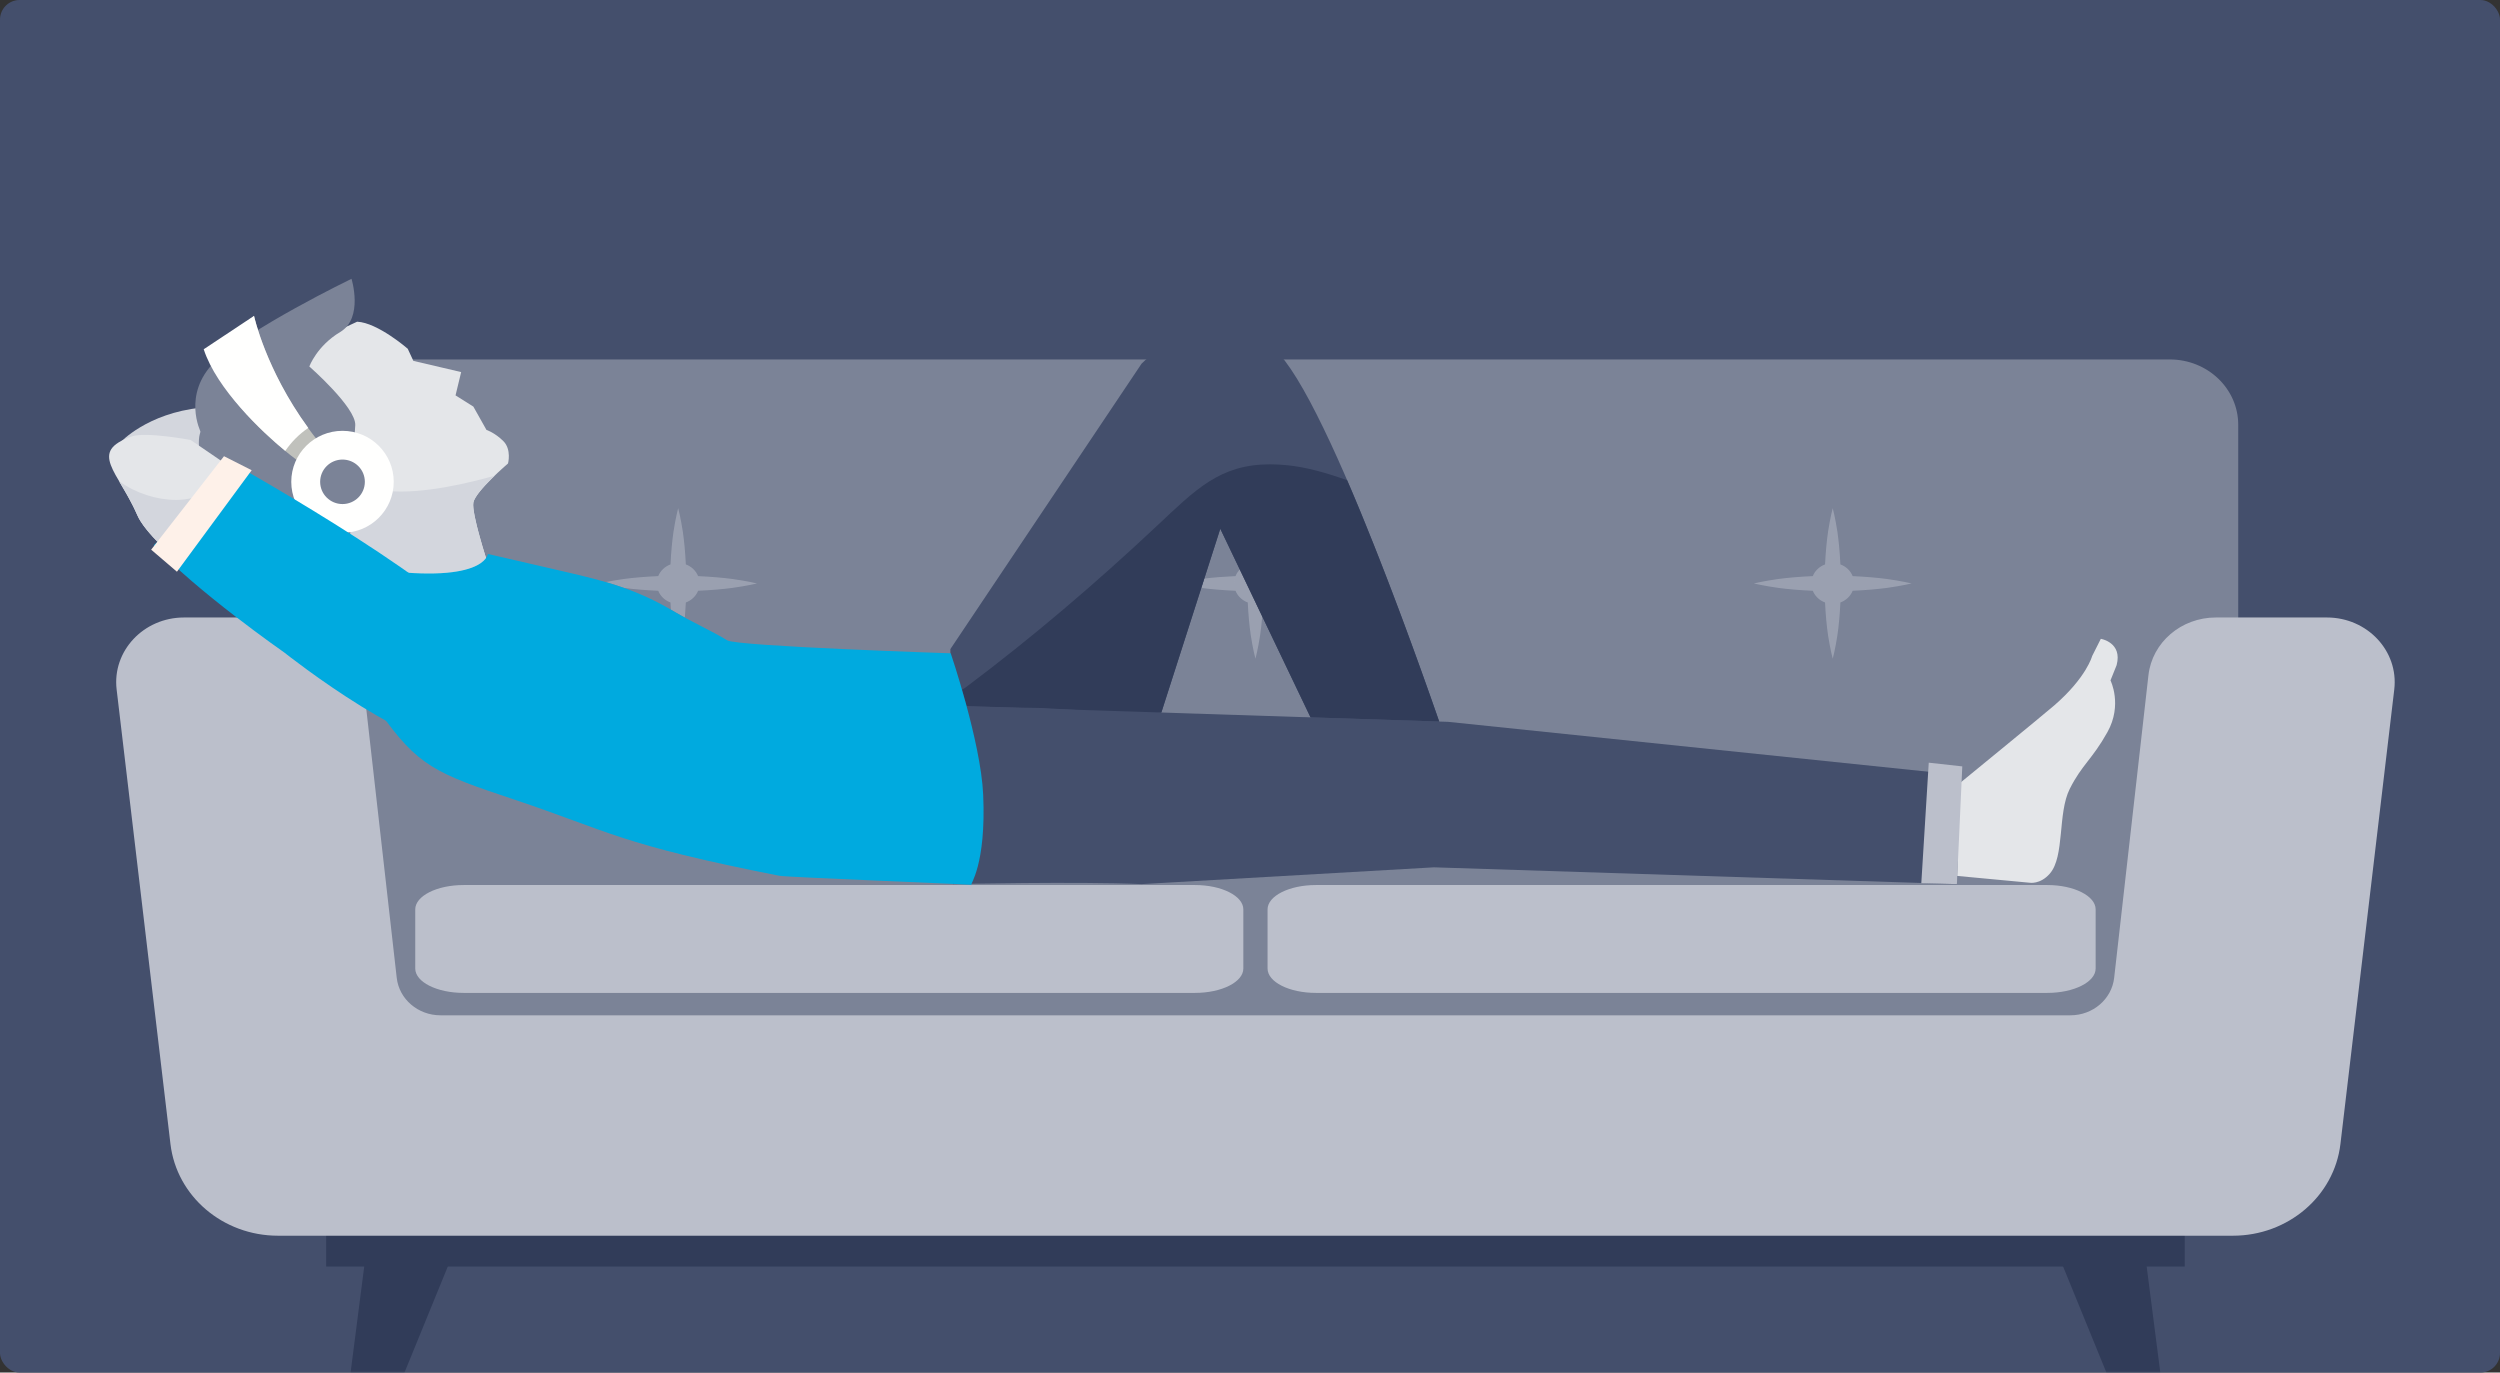 <?xml version="1.0" encoding="UTF-8"?>
<svg width="510px" height="280px" viewBox="0 0 510 280" version="1.1" xmlns="http://www.w3.org/2000/svg" xmlns:xlink="http://www.w3.org/1999/xlink">
    <rect x="0" y="0" width="510" height="280" fill="#333333" stroke="none"/>
    <!-- Generator: sketchtool 47.1 (45422) - http://www.bohemiancoding.com/sketch -->
    <title>99F3CCB3-54EC-4B49-BCA5-77A4BDEE4E9B</title>
    <desc>Created with sketchtool.</desc>
    <defs>
        <rect id="path-1" x="0" y="0" width="510" height="280" rx="4"></rect>
    </defs>
    <g id="→-Developers" stroke="none" stroke-width="1" fill="none" fill-rule="evenodd">
        <g id="Shoutem-Web---Developers-v2" transform="translate(-765, -3145)">
            <g id="Group-37" transform="translate(0, 1243)">
                <g id="devs-step6" transform="translate(765, 1902)">
                    <mask id="mask-2" fill="white">
                        <use xlink:href="#path-1"></use>
                    </mask>
                    <use id="Mask" fill="#444F6C" xlink:href="#path-1"></use>
                    <g id="Group" mask="url(#mask-2)">
                        <g transform="translate(22, 56)">
                            <polyline id="Fill-6" fill="#313C59" points="47.984 235.931 55.643 235.931 73.261 192.795 53.346 194.257 47.984 235.931"></polyline>
                            <polyline id="Fill-7" fill="#313C59" points="394.961 192.795 412.578 235.931 420.238 235.931 414.876 194.257 394.961 192.795"></polyline>
                            <polygon id="Fill-8" fill="#313C59" points="44.538 202.373 423.685 202.373 423.685 194.443 44.538 194.443"></polygon>
                            <path d="M420.637,17.328 L47.585,17.328 C39.874,17.328 33.622,23.295 33.622,30.655 L33.622,157.702 L434.599,157.702 L434.599,30.655 C434.599,23.295 428.348,17.328 420.637,17.328" id="Fill-9" fill="#7B8397"></path>
                            <path d="M350.311,66.905 C350.427,69.363 350.641,71.679 350.921,73.578 C351.36,76.457 351.876,78.376 351.876,78.376 C351.876,78.376 352.393,76.457 352.832,73.578 C353.111,71.679 353.325,69.363 353.442,66.904 C354.59,66.482 355.503,65.61 355.944,64.514 C358.52,64.402 360.946,64.196 362.935,63.931 C365.951,63.512 367.961,63.023 367.961,63.023 C367.961,63.023 365.951,62.533 362.935,62.114 C360.946,61.85 358.52,61.644 355.944,61.531 C355.503,60.434 354.588,59.561 353.439,59.14 C353.321,56.682 353.105,54.366 352.827,52.467 C352.39,49.588 351.876,47.669 351.876,47.669 C351.876,47.669 351.363,49.588 350.925,52.467 C350.647,54.366 350.431,56.682 350.313,59.14 C349.165,59.561 348.252,60.433 347.81,61.528 C345.234,61.64 342.807,61.844 340.818,62.11 C337.802,62.529 335.791,63.023 335.791,63.023 C335.791,63.023 337.802,63.516 340.818,63.935 C342.807,64.202 345.234,64.406 347.81,64.517 C348.251,65.612 349.164,66.483 350.311,66.905 Z M232.545,66.904 C232.662,69.363 232.876,71.679 233.155,73.578 C233.594,76.457 234.111,78.376 234.111,78.376 C234.111,78.376 234.628,76.457 235.067,73.578 C235.235,72.433 235.38,71.137 235.493,69.749 L234.263,67.179 C236.599,67.102 238.467,65.27 238.467,63.023 C238.467,60.726 236.517,58.864 234.111,58.864 C231.705,58.864 229.755,60.726 229.755,63.023 C229.755,63.25 229.774,63.472 229.811,63.689 C229.774,63.472 229.755,63.249 229.755,63.023 C229.755,62.496 229.857,61.992 230.044,61.528 C227.733,61.628 225.541,61.803 223.678,62.03 L223.067,63.937 C225.054,64.202 227.475,64.406 230.045,64.517 C230.486,65.611 231.399,66.482 232.545,66.904 Z M114.78,66.904 C114.803,67.397 114.83,67.884 114.861,68.363 C115.141,68.524 115.422,68.689 115.705,68.859 C116.328,69.231 117.003,69.609 117.708,69.99 C117.792,69.003 117.861,67.967 117.911,66.904 C119.059,66.482 119.972,65.61 120.413,64.514 C122.989,64.402 125.415,64.196 127.404,63.931 C130.42,63.512 132.43,63.023 132.43,63.023 C132.43,63.023 130.42,62.533 127.404,62.114 C125.415,61.85 122.989,61.644 120.413,61.531 C119.971,60.434 119.057,59.561 117.909,59.14 C117.791,56.682 117.575,54.366 117.297,52.467 C116.859,49.588 116.346,47.669 116.346,47.669 C116.346,47.669 115.832,49.588 115.394,52.467 C115.117,54.366 114.901,56.682 114.783,59.14 C113.635,59.561 112.721,60.433 112.279,61.528 C109.703,61.64 107.277,61.844 105.287,62.11 C103.735,62.326 102.45,62.561 101.567,62.739 C102.841,63.109 104.082,63.503 105.31,63.938 C107.296,64.203 109.713,64.407 112.279,64.517 C112.721,65.611 113.633,66.482 114.78,66.904 Z" id="Combined-Shape" fill-opacity="0.5" fill="#BBBFCB"></path>
                            <path d="M452.689,69.968 L430.031,69.968 C422.968,69.968 417.04,75.047 416.281,81.749 L409.29,143.476 C408.798,147.825 404.951,151.122 400.368,151.122 L67.855,151.122 C63.272,151.122 59.424,147.825 58.932,143.476 L51.94,81.749 C51.182,75.047 45.254,69.968 38.192,69.968 L15.534,69.968 C7.281,69.968 0.865,76.823 1.792,84.651 L12.774,177.381 C14.035,188.035 23.477,196.085 34.71,196.085 L433.512,196.085 C444.745,196.085 454.186,188.035 455.448,177.381 L466.43,84.651 C467.357,76.823 460.941,69.968 452.689,69.968" id="Fill-18" fill="#BBBFCB"></path>
                            <path d="M221.774,124.546 L72.577,124.546 C67.127,124.546 62.71,126.773 62.71,129.519 L62.71,141.578 C62.71,144.326 67.127,146.552 72.577,146.552 L221.774,146.552 C227.223,146.552 231.641,144.326 231.641,141.578 L231.641,129.519 C231.641,126.773 227.223,124.546 221.774,124.546" id="Fill-19" fill="#BBBFCB"></path>
                            <path d="M395.646,124.546 L246.448,124.546 C240.999,124.546 236.581,126.773 236.581,129.519 L236.581,141.578 C236.581,144.326 240.999,146.552 246.448,146.552 L395.646,146.552 C401.095,146.552 405.512,144.326 405.512,141.578 L405.512,129.519 C405.512,126.773 401.095,124.546 395.646,124.546" id="Fill-20" fill="#BBBFCB"></path>
                            <path d="M376.113,105.144 C376.113,105.144 394.942,89.751 397.108,87.87 C403.656,82.181 404.799,77.837 404.799,77.837 L406.566,74.32 C406.566,74.32 411.035,75.044 409.788,79.698 L408.54,82.802 C408.54,82.802 411.035,87.766 407.917,93.352 C404.799,98.937 402.72,99.972 400.226,104.937 C397.732,109.902 399.23,118.688 396.172,122.211 C394.198,124.486 392.015,124.073 392.015,124.073 L375.489,122.521 L376.113,105.144" id="Fill-90" fill="#E4E6E9"></path>
                            <path d="M77.429,58.718 C77.429,58.718 74.179,48.824 74.562,46.541 C74.944,44.257 81.635,38.549 81.635,38.549 C81.635,38.549 82.4,35.695 80.68,33.983 C78.959,32.27 77.238,31.7 77.238,31.7 L74.562,26.943 L70.929,24.66 L72.076,19.903 L62.326,17.62 L61.178,15.146 C61.178,15.146 55.061,9.819 50.854,9.628 L30.78,18.952 L43.207,45.97 L46.648,53.771 C46.648,53.771 50.854,53.961 52.575,60.43 L64.428,64.806 L77.429,58.718" id="Fill-93" fill="#E4E6E9"></path>
                            <path d="M65.47,60.995 C64.232,60.995 62.867,60.951 61.362,60.852 C57.579,58.175 53.489,55.465 49.445,52.885 L50.281,45.399 C50.031,45.434 49.798,45.452 49.577,45.452 C47.437,45.452 46.5,43.819 43.207,41.403 C40.277,39.255 42.82,37.106 43.913,36.356 C45.659,37.583 47.456,38.699 49.305,39.676 C49.462,40.534 49.844,41.331 50.535,41.906 C52.653,43.665 56.06,44.278 59.795,44.278 C67.879,44.278 77.495,41.406 78.881,41.063 C77.923,41.987 76.884,43.049 76.063,44.04 C75.29,44.97 74.711,45.839 74.575,46.471 C74.575,46.472 74.575,46.473 74.574,46.474 C74.574,46.478 74.573,46.481 74.572,46.484 C74.572,46.486 74.572,46.488 74.571,46.489 C74.571,46.492 74.57,46.495 74.57,46.498 C74.569,46.5 74.569,46.503 74.568,46.505 C74.568,46.507 74.567,46.51 74.567,46.512 C74.566,46.515 74.566,46.518 74.565,46.521 C74.565,46.523 74.565,46.525 74.564,46.526 C74.563,46.531 74.563,46.536 74.562,46.541 C74.541,46.666 74.531,46.813 74.53,46.981 C74.526,49.32 76.421,55.542 77.149,57.845 C76.327,59.015 73.715,60.995 65.47,60.995" id="Fill-95" fill="#D3D6DD"></path>
                            <path d="M172.449,124.36 L171.875,76.413 L210.878,18.191 C210.878,18.191 227.511,1.067 240.129,17.62 C252.747,34.173 274.542,99.815 274.542,99.815 L249.88,99.815 L226.937,51.868 L209.731,105.523 L172.449,124.36" id="Fill-96" fill="#444F6C"></path>
                            <path d="M245.348,90.345 L226.937,51.868 L214.914,89.36 C207.196,90.512 209.903,89.36 190.381,88.431 C190.372,88.46 185.31,88.341 175.193,88.073 C174.873,86.886 174.554,85.75 174.248,84.691 C174.501,84.566 174.756,84.41 175.011,84.218 C188.647,73.999 201.527,62.99 213.948,51.336 C221.888,43.887 226.826,38.723 237.088,38.723 C238.212,38.723 239.401,38.785 240.663,38.912 C244.563,39.307 248.71,40.501 252.819,41.969 C260.216,59.08 267.634,79.776 271.599,91.195 L245.348,90.345 Z" id="Fill-97" fill="#313C59"></path>
                            <path d="M172.449,124.36 C172.449,124.36 197.686,123.789 210.878,124.36 L270.528,120.935 L377.21,124.36 L377.784,102.099 L273.396,91.254 L168.72,87.863 L172.449,124.36" id="Fill-100" fill="#444F6C"></path>
                            <path d="M52.575,59.859 C52.575,59.859 47.25,77.582 55.281,88.998 C63.31,100.414 66.803,101.728 83.022,107.152 C102.257,113.584 104.305,116.229 136.987,122.658 C138.654,122.986 180.241,124.549 176.13,124.549 C175.802,124.549 179.217,120.554 178.567,106.094 C178.083,95.324 171.95,77.274 171.95,77.274 C171.95,77.274 128.311,75.845 126.346,74.626 C123.485,72.852 118.907,70.77 115.705,68.859 C107.901,64.198 101.779,62.604 92.913,60.558 L77.525,57.005 C77.525,57.005 76.951,63.57 52.575,59.859" id="Fill-105" fill="#00AADF"></path>
                            <path d="M2.551,34.253 C2.551,34.253 7.967,28.296 19.082,27.161 L18.798,39.075 L2.551,34.253" id="Fill-107" fill="#D3D6DD"></path>
                            <path d="M49.707,0.876 C49.707,0.876 52.193,8.867 47.413,11.722 C42.633,14.575 41.104,18.761 41.104,18.761 C41.104,18.761 50.663,27.133 50.472,30.748 C50.281,34.364 49.898,37.788 49.898,37.788 L44.354,36.076 C44.354,36.076 39.575,38.74 43.207,41.403 C46.84,44.067 47.604,45.78 50.281,45.399 L49.134,55.673 L46.648,55.864 C46.648,55.864 24.28,48.824 21.603,44.448 C18.926,40.072 17.97,34.173 18.926,32.08 C18.926,32.08 15.103,24.469 21.794,17.81 C28.486,11.151 49.707,0.876 49.707,0.876" id="Fill-108" fill="#7B8397"></path>
                            <path d="M20.698,16.383 L29.819,8.44 C29.819,8.44 32.479,20.921 42.739,33.78 L39.699,38.697 C39.699,38.697 24.498,28.107 20.698,16.383" id="Fill-109" fill="#C0C1BC"></path>
                            <path d="M40.886,31.301 C32.185,19.366 29.819,8.44 29.819,8.44 L19.558,15.248 C22.2,23.401 31.474,32.117 36.194,35.99 C37.462,34.136 39.041,32.546 40.886,31.301" id="Fill-110" fill="#FFFFFE"></path>
                            <path d="M58.321,42.29 C58.321,48.034 53.642,52.69 47.87,52.69 C42.098,52.69 37.419,48.034 37.419,42.29 C37.419,36.546 42.098,31.889 47.87,31.889 C53.642,31.889 58.321,36.546 58.321,42.29" id="Fill-111" fill="#FFFFFE"></path>
                            <path d="M52.43,42.29 C52.43,44.796 50.389,46.828 47.87,46.828 C45.351,46.828 43.31,44.796 43.31,42.29 C43.31,39.783 45.351,37.751 47.87,37.751 C50.389,37.751 52.43,39.783 52.43,42.29" id="Fill-112" fill="#7B8397"></path>
                            <path d="M27.402,55.149 C30.384,52.505 33.246,49.695 36.053,46.838 L16.892,33.755 C16.892,33.755 7.76,32.041 4.93,33.021 C-4.162,36.166 2.139,40.135 6.023,49.119 C7.481,52.49 13.103,57.694 19.227,62.672 C21.651,59.875 24.597,57.635 27.402,55.149" id="Fill-113" fill="#E4E6E9"></path>
                            <path d="M10.121,54.528 C8.631,52.985 7.427,51.547 6.646,50.289 C6.392,49.879 6.183,49.488 6.023,49.119 C6.015,49.1 6.006,49.08 5.998,49.061 C5.996,49.056 5.994,49.052 5.992,49.047 C5.985,49.032 5.979,49.018 5.973,49.004 C5.969,48.994 5.964,48.983 5.96,48.973 C5.956,48.964 5.952,48.955 5.948,48.947 C4.77,46.262 3.386,44.033 2.276,42.137 C5.575,44.586 9.988,45.985 13.92,45.985 C14.102,45.985 14.284,45.982 14.465,45.976 C15.896,45.928 17.403,45.624 18.825,45.082 C16.491,48.242 13.832,51.262 11.089,53.728 C11.101,53.679 11.113,53.629 11.126,53.58 C10.789,53.884 10.456,54.213 10.121,54.528" id="Fill-115" fill="#D3D6DD"></path>
                            <path d="M76.354,73.535 C66.334,61.137 23.648,37.488 23.648,37.488 C20.321,43.739 14.911,50.751 9.369,55.191 C17.781,64.417 36.008,77.122 36.008,77.122 C36.008,77.122 65.188,100.281 74.309,95.569 C83.43,90.857 79.838,77.845 76.354,73.535" id="Fill-116" fill="#00AADF"></path>
                            <polyline id="Fill-127" fill="#FEF1E9" points="8.835 56.132 23.695 37.065 29.343 39.926 14.095 60.633 8.835 56.132"></polyline>
                            <polyline id="Fill-128" fill="#BBBFCB" points="371.466 99.588 378.307 100.344 377.21 124.36 369.946 124.171 371.466 99.588"></polyline>
                        </g>
                    </g>
                </g>
            </g>
        </g>
    </g>
</svg>
